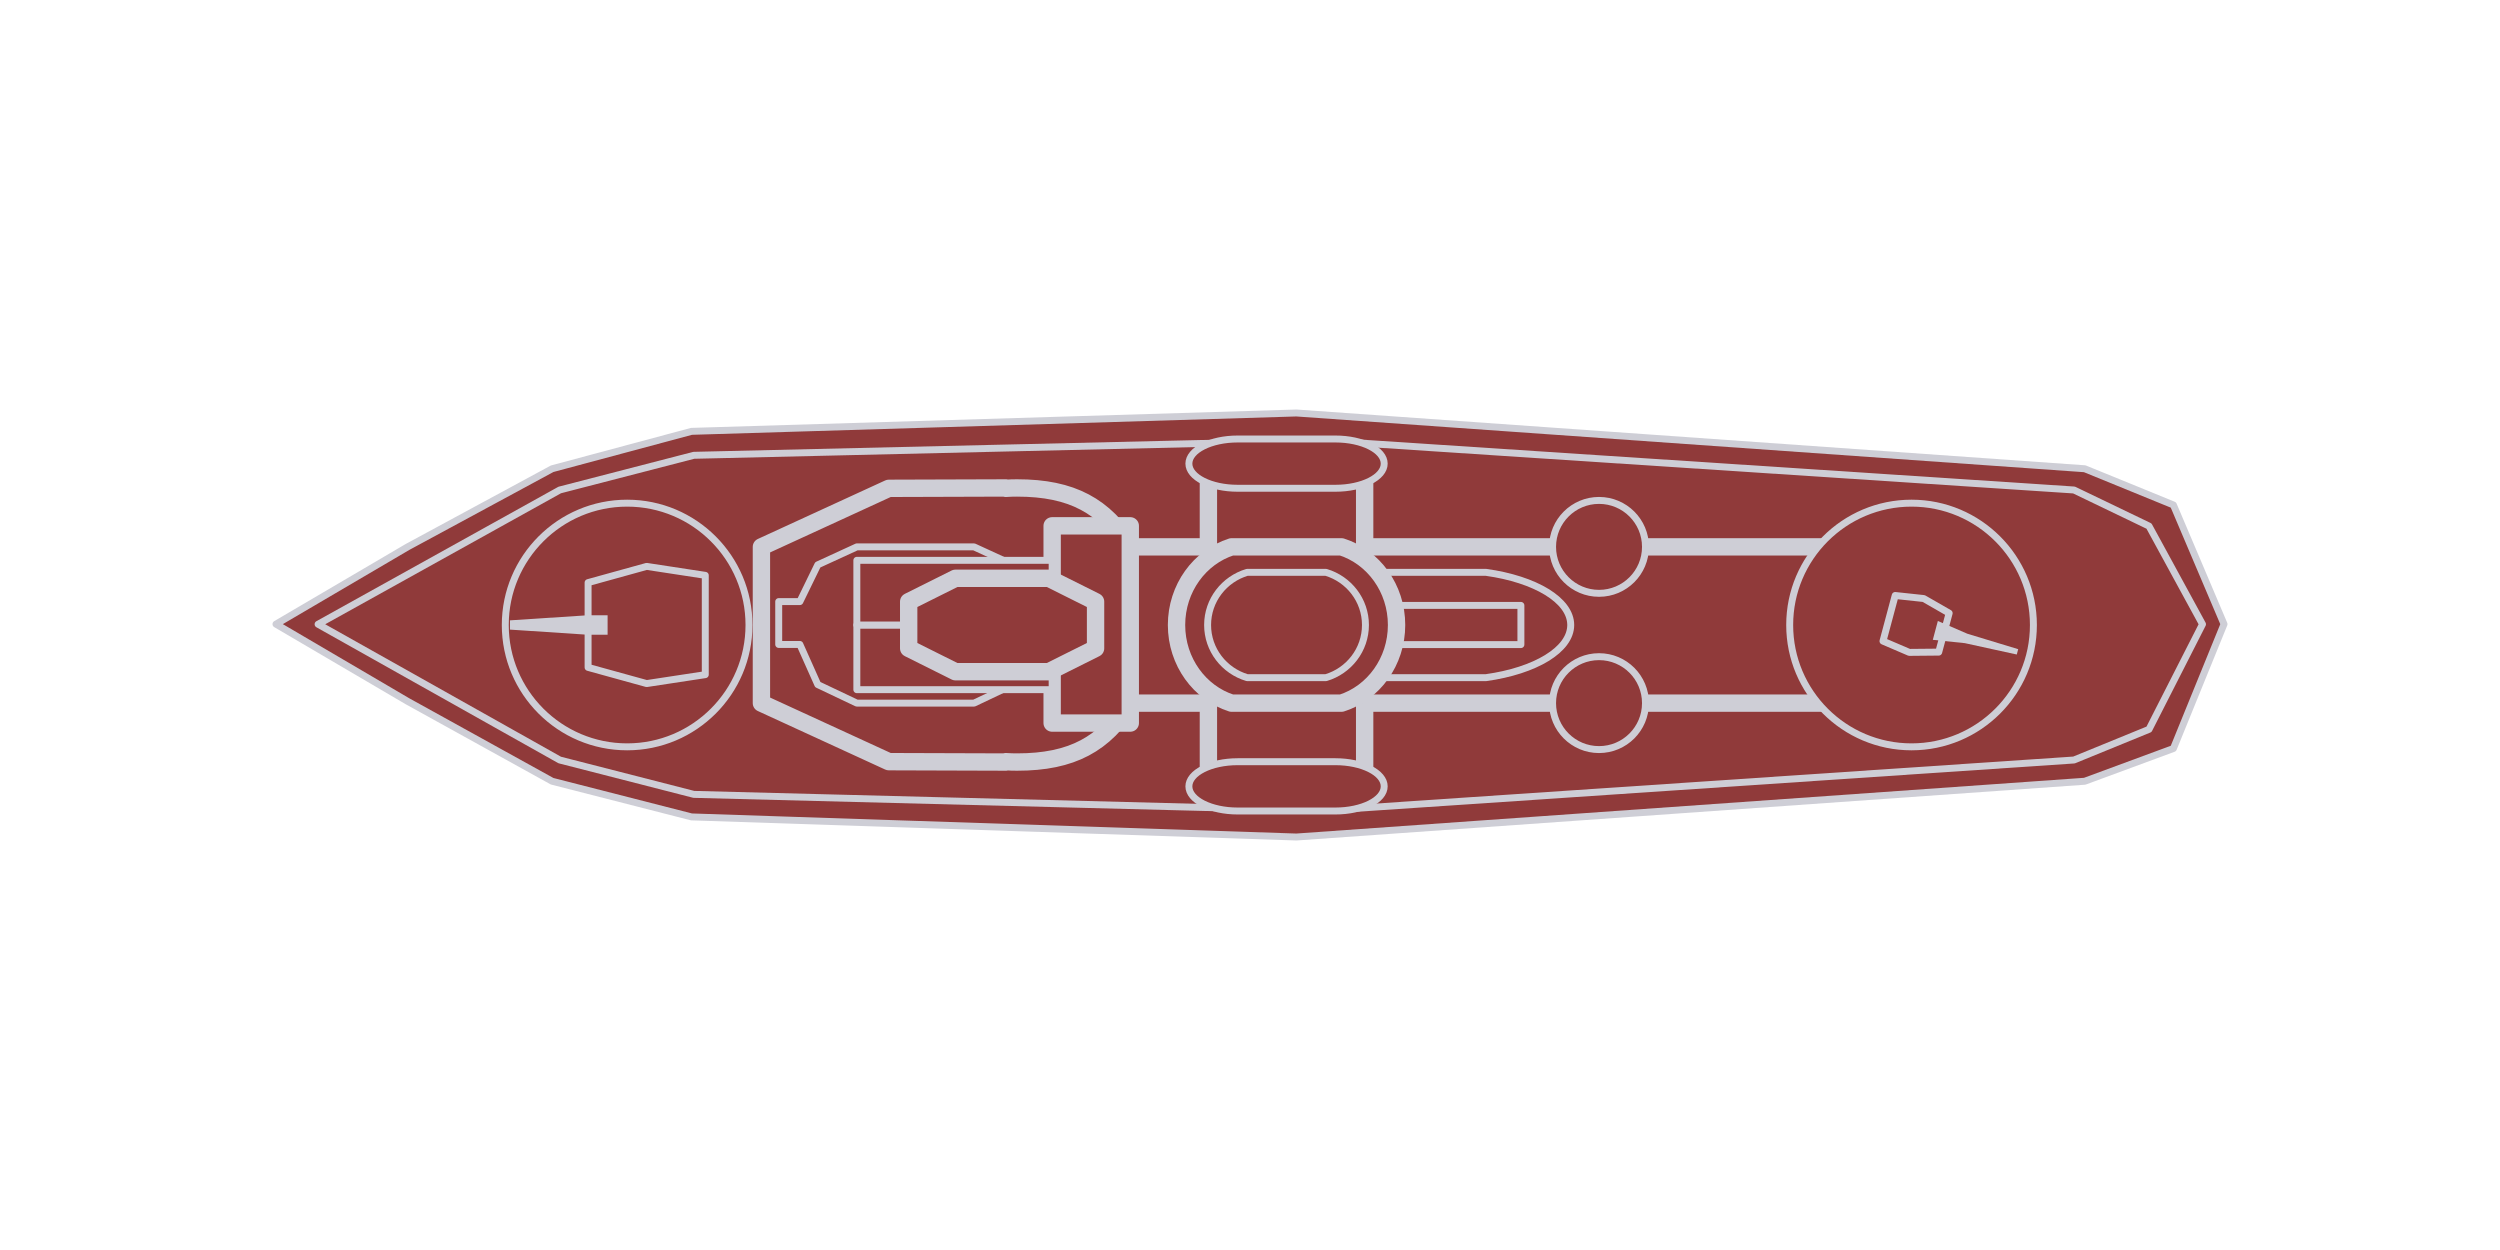 <?xml version="1.0" encoding="UTF-8" standalone="no"?><!DOCTYPE svg PUBLIC "-//W3C//DTD SVG 1.1//EN" "http://www.w3.org/Graphics/SVG/1.1/DTD/svg11.dtd"><svg width="100%" height="100%" viewBox="0 0 72 36" version="1.1" xmlns="http://www.w3.org/2000/svg" xmlns:xlink="http://www.w3.org/1999/xlink" xml:space="preserve" xmlns:serif="http://www.serif.com/" style="fill-rule:evenodd;clip-rule:evenodd;stroke-linejoin:round;stroke-miterlimit:2;"><g><path d="M11.735,15.753l-3.787,2.222l3.787,2.221l4.167,2.304l4.013,1.027l17.421,0.579l22.704,-1.606l2.554,-0.943l1.458,-3.582l-1.458,-3.432l-2.554,-1.043l-22.704,-1.606l-17.421,0.529l-4.013,1.077l-4.167,2.253Z" style="fill:#903a3a;stroke:#ceced6;stroke-width:0.2px;"/><path d="M16.12,14.112l-6.959,3.866l6.959,3.91l3.861,0.99l18.142,0.466l21.608,-1.456l2.16,-0.883l1.541,-3.027l-1.541,-2.827l-2.16,-1.039l-21.608,-1.422l-18.142,0.423l-3.861,0.999Z" style="fill:#903a3a;stroke:#ceced6;stroke-width:0.2px;"/><path d="M21.929,20.25l-0,-4.5l3.669,-1.686l3.37,-0.011l-0,0.011c0.107,-0.008 0.214,-0.011 0.322,-0.011c1.588,0 2.519,0.518 3.262,1.697l2.25,0l0,-2.25l4.5,0l0,2.25l14.625,0l1.125,1.263l0,1.974l-1.125,1.263l-14.625,-0l0,2.25l-4.5,-0l0,-2.25l-2.25,-0c-0.743,1.179 -1.674,1.697 -3.262,1.697c-0.108,-0 -0.215,-0.003 -0.322,-0.011l0,0.011l-3.37,-0.011l-3.669,-1.686Z" style="fill:#903a3a;stroke:#ceced6;stroke-width:0.5px;"/><path d="M35.646,23.357c-0.776,0 -1.406,-0.318 -1.406,-0.71c0,-0.391 0.63,-0.71 1.406,-0.71l2.812,0c0.777,0 1.407,0.319 1.407,0.71c0,0.392 -0.63,0.71 -1.407,0.71l-2.812,0Z" style="fill:#903a3a;stroke:#ceced6;stroke-width:0.2px;"/><path d="M35.646,14.062c-0.776,-0 -1.406,-0.318 -1.406,-0.709c0,-0.392 0.63,-0.71 1.406,-0.71l2.812,0c0.777,0 1.407,0.318 1.407,0.71c0,0.391 -0.63,0.709 -1.407,0.709l-2.812,0Z" style="fill:#903a3a;stroke:#ceced6;stroke-width:0.2px;"/><path d="M24.677,15.75l-1.125,0.517l-0.516,1.059l-0.609,0l0,1.234l0.609,0l0.516,1.156l1.125,0.534l3.375,0l1.125,-0.534l0.62,0l0.505,-0.591l0,-2.25l-0.505,-0.608l-0.62,0l-1.125,-0.517l-3.375,0Z" style="fill:#903a3a;stroke:#ceced6;stroke-width:0.2px;"/><rect x="30.302" y="15.144" width="2.25" height="5.68" style="fill:#903a3a;stroke:#ceced6;stroke-width:0.5px;"/><rect x="24.677" y="18" width="5.625" height="1.863" style="fill:#903a3a;stroke:#ceced6;stroke-width:0.2px;"/><rect x="24.677" y="16.137" width="5.625" height="1.863" style="fill:#903a3a;stroke:#ceced6;stroke-width:0.2px;"/><path d="M27.516,19.345l-1.346,-0.672l-0,-1.346l1.346,-0.672l2.691,0l1.345,0.672l-0,1.346l-1.345,0.672l-2.691,0Z" style="fill:#903a3a;stroke:#ceced6;stroke-width:0.5px;"/><path d="M37.925,19.516c-1.41,-0.197 -2.438,-0.801 -2.438,-1.516c-0,-0.715 1.028,-1.319 2.438,-1.516l4.874,0c1.41,0.197 2.438,0.801 2.438,1.516c-0,0.715 -1.028,1.319 -2.438,1.516l-4.874,0Z" style="fill:#903a3a;stroke:#ceced6;stroke-width:0.2px;"/><rect x="39.302" y="17.436" width="4.5" height="1.128" style="fill:#903a3a;stroke:#ceced6;stroke-width:0.2px;"/><path d="M35.468,20.25c-0.916,-0.292 -1.584,-1.19 -1.584,-2.25c0,-1.06 0.668,-1.958 1.584,-2.25l3.168,0c0.917,0.292 1.585,1.19 1.585,2.25c0,1.06 -0.668,1.958 -1.585,2.25l-3.168,0Z" style="fill:#903a3a;stroke:#ceced6;stroke-width:0.5px;"/><path d="M35.916,19.516c-0.658,-0.197 -1.137,-0.801 -1.137,-1.516c-0,-0.715 0.479,-1.319 1.137,-1.516l2.273,0c0.657,0.197 1.136,0.801 1.136,1.516c-0,0.715 -0.479,1.319 -1.136,1.516l-2.273,0Z" style="fill:#903a3a;stroke:#ceced6;stroke-width:0.2px;"/><path d="M44.714,20.25c0,-0.739 0.6,-1.338 1.338,-1.338c0.739,0 1.338,0.599 1.338,1.338c0,0.739 -0.599,1.338 -1.338,1.338c-0.738,0 -1.338,-0.599 -1.338,-1.338Z" style="fill:#903a3a;stroke:#ceced6;stroke-width:0.2px;"/><path d="M44.714,15.75c0,-0.739 0.6,-1.338 1.338,-1.338c0.739,0 1.338,0.599 1.338,1.338c0,0.739 -0.599,1.338 -1.338,1.338c-0.738,0 -1.338,-0.599 -1.338,-1.338Z" style="fill:#903a3a;stroke:#ceced6;stroke-width:0.2px;"/><path d="M14.552,18c0,-1.937 1.573,-3.509 3.51,-3.509c1.936,0 3.509,1.572 3.509,3.509c-0,1.937 -1.573,3.509 -3.509,3.509c-1.937,0 -3.51,-1.572 -3.51,-3.509Z" style="fill:#903a3a;stroke:#ceced6;stroke-width:0.2px;"/><path d="M51.543,18c0,-1.937 1.572,-3.509 3.509,-3.509c1.937,0 3.51,1.572 3.51,3.509c0,1.937 -1.573,3.509 -3.51,3.509c-1.937,0 -3.509,-1.572 -3.509,-3.509Z" style="fill:#903a3a;stroke:#ceced6;stroke-width:0.2px;"/><path d="M54.582,17.15l0.821,0.088l0.733,0.421l-0.301,1.122l-0.847,0.008l-0.758,-0.325l0.352,-1.314Z" style="fill:#903a3a;stroke:#ceced6;stroke-width:0.2px;"/><path d="M56.588,18.523l1.495,0.327l0.041,-0.154l-1.463,-0.444l-0.851,-0.368l-0.145,0.543l0.923,0.096Z" style="fill:#ceced6;"/><path d="M20.312,19.43l-1.688,0.257l-1.687,-0.466l0,-2.442l1.687,-0.467l1.688,0.258l0,2.86Z" style="fill:#903a3a;stroke:#ceced6;stroke-width:0.2px;"/><path d="M16.937,17.719l-2.25,0.147l0,0.267l2.25,0.148l0.562,0l0,-0.562l-0.562,0Z" style="fill:#ceced6;"/></g></svg>